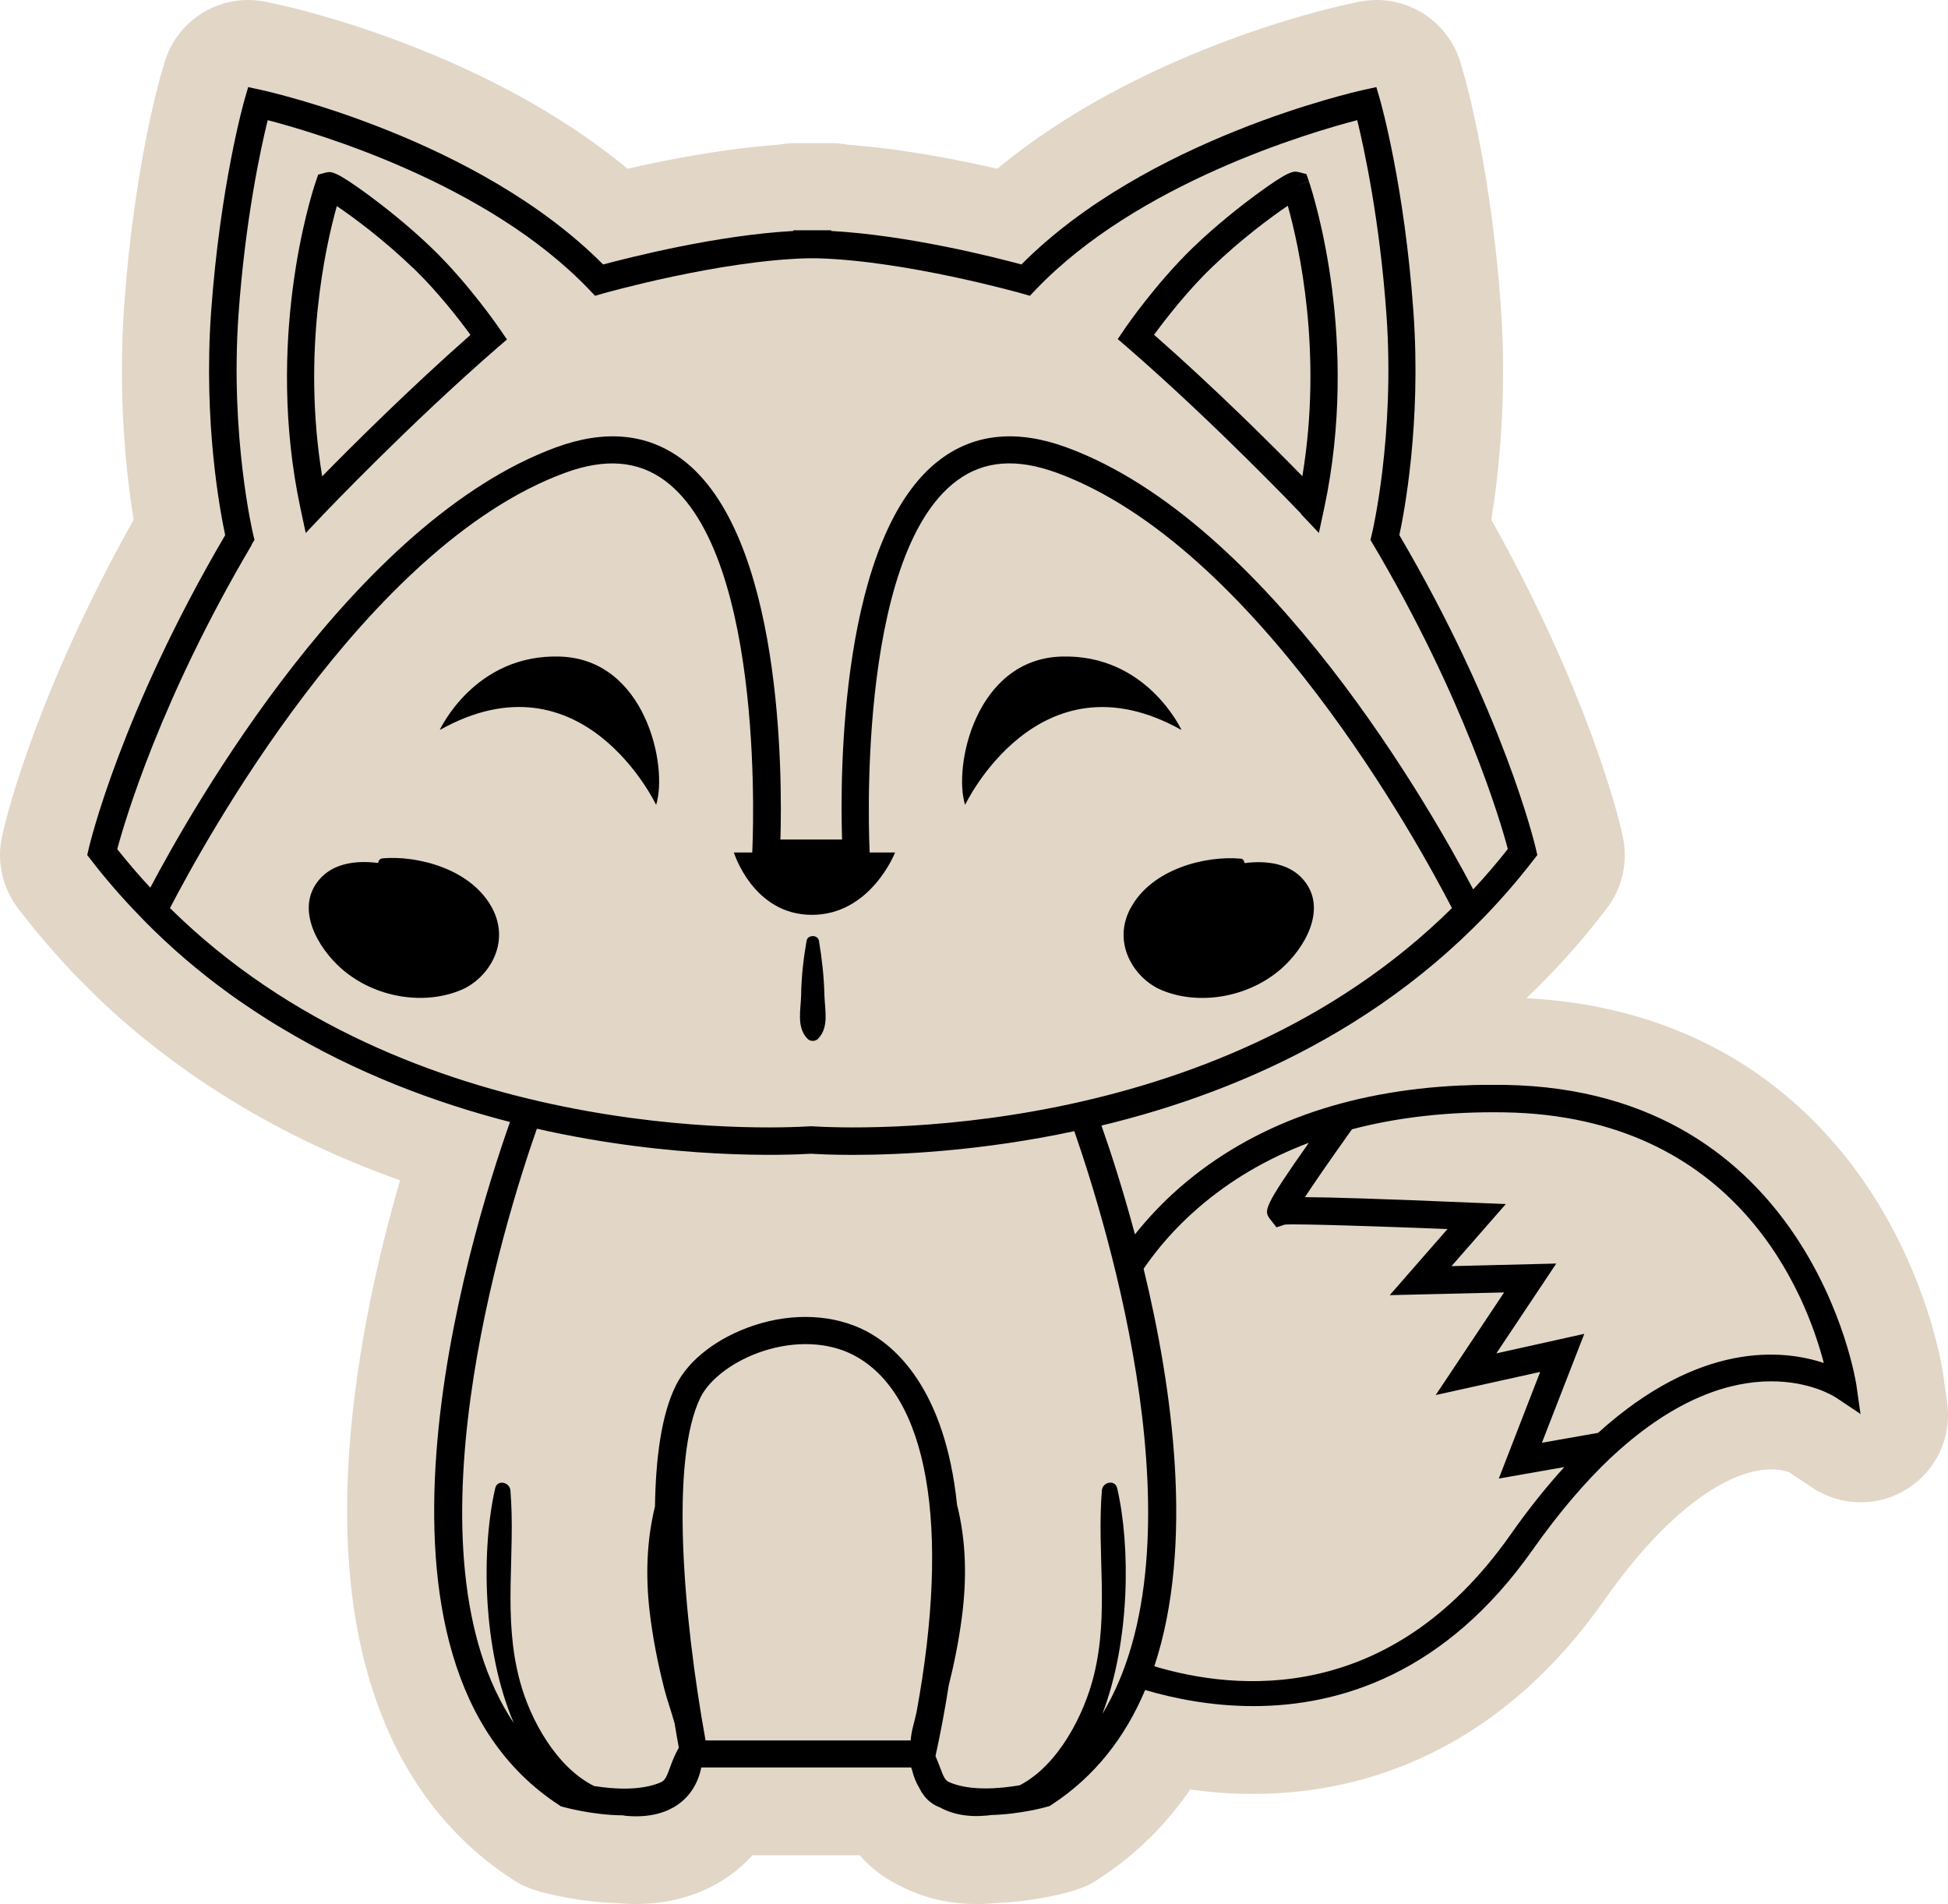 <?xml version="1.0" encoding="UTF-8"?>
<svg id="Layer_2" data-name="Layer 2" xmlns="http://www.w3.org/2000/svg" viewBox="0 0 135.56 132.48">
  <g id="Layer_1-2" data-name="Layer 1">
    <g>
      <path d="m135.2,95.47c-.04-.26-.98-6.55-5.24-12.9-3.81-5.68-11-12.45-23.74-13.12,1.92-1.83,3.69-3.78,5.3-5.87l.28-.36c1.12-1.45,1.52-3.32,1.11-5.1l-.1-.44c-.23-1-2.38-9.66-9.03-21.52.51-3.14,1.11-8.56.66-14.88-.66-9.21-2.35-15.34-2.54-16.01l-.25-.86C100.88,1.76,98.46,0,95.8,0,95.37,0,94.93.05,94.49.14l-.87.19c-1.57.34-14.53,3.37-24.22,11.41-2.82-.65-6.66-1.39-10.38-1.67-.38-.07-.77-.11-1.17-.11,0,0-.01,0-.02,0h-1.26s-.33,0-.33,0c-.02,0-.04,0-.07,0-.02,0-.05,0-.07,0h-.95c-.34.02-.68.05-1.01.11-3.75.27-7.63,1.02-10.47,1.67C33.98,3.7,21.02.68,19.45.33l-.87-.19C18.14.05,17.7,0,17.27,0c-2.66,0-5.08,1.75-5.84,4.41l-.25.86c-.19.67-1.89,6.8-2.54,16.01-.45,6.32.15,11.73.66,14.88C2.63,48.04.49,56.69.26,57.68l-.1.44c-.42,1.78,0,3.65,1.11,5.1l.28.36c1.02,1.32,2.11,2.59,3.31,3.87.1.12.21.24.32.35l.48.48c.14.14.27.27.41.41l.12.12.08.08c.07.07.15.15.22.22.44.43.9.86,1.41,1.33l.07.06c.09.08.18.17.28.25.45.4.93.81,1.41,1.21.14.11.28.23.42.34.48.39.92.74,1.37,1.07.14.11.29.22.44.33l.09.07c.38.28.75.55,1.13.82.29.2.58.4.87.6.23.16.47.31.7.46.48.31.97.63,1.48.94l.07.04.18.11c3.52,2.13,7.35,3.93,11.43,5.38-1.48,5.09-3.02,11.75-3.52,18.61-1.31,17.87,5.42,26.17,11.29,29.99l.11.07c.5.33,1.06.58,1.63.75l.14.04c.44.13,2.69.74,5.36.82.02,0,.04,0,.06,0,.46.05.92.07,1.36.07,3.32,0,6.16-1.25,8.09-3.39h7.47c.93,1.07,1.97,1.73,2.84,2.14,1.58.83,3.37,1.25,5.31,1.25.44,0,.89-.02,1.35-.07.05,0,.09,0,.14-.01,2.59-.11,4.73-.69,5.14-.82l.13-.04c.58-.17,1.13-.42,1.63-.75l.12-.08c2.51-1.63,4.63-3.71,6.34-6.2,1.47.21,2.93.31,4.38.31,6.81,0,16.57-2.33,24.41-13.45,1.48-2.1,2.97-3.88,4.44-5.29.05-.04.1-.09.15-.13l.2-.19c2.46-2.27,4.89-3.52,6.84-3.52.69,0,1.13.15,1.29.22l1.57,1.05c1.02.68,2.2,1.02,3.37,1.02s2.25-.31,3.25-.94c2.03-1.28,3.12-3.63,2.77-6.01l-.3-2.11Z" style="fill: #e2d6c7; stroke-width: 0px;"/>
      <path d="m129.48,98.44l-.3-2.11c-.03-.21-3.2-20.51-24.47-20.85-.53,0-1.06,0-1.58,0-.44,0-.88.02-1.32.04-.05,0-.11,0-.16,0-7.96.37-14.52,2.74-19.52,7.07-1.24,1.08-2.27,2.19-3.15,3.29-.85-3.17-1.71-5.81-2.33-7.57,9.99-2.4,21.63-7.56,30.05-18.46l.28-.36-.1-.44c-.09-.39-2.27-9.5-9.5-21.82.34-1.58,1.53-7.8.98-15.53-.62-8.75-2.26-14.53-2.33-14.78l-.25-.86-.87.19c-.62.14-15.14,3.4-23.83,12.15-1.84-.5-7.91-2.04-13.24-2.33v-.05h-1.3s-.38,0-.38,0h-.95v.05c-5.33.29-11.39,1.84-13.24,2.33-8.7-8.76-23.21-12.02-23.83-12.15l-.87-.19-.25.86c-.07.24-1.7,6.03-2.33,14.78-.55,7.73.64,13.95.98,15.53-7.23,12.32-9.41,21.43-9.5,21.82l-.1.44.28.36c1.01,1.31,2.07,2.53,3.17,3.67h0s.48.5.48.5c.15.16.31.31.46.46.09.09.18.18.27.27.41.4.83.79,1.25,1.17.1.09.2.18.3.27.41.37.83.72,1.25,1.07.12.1.25.2.37.3.4.33.8.64,1.21.95.16.12.32.24.47.35.33.25.67.49,1,.72.26.18.52.36.78.53.21.14.41.28.62.41.44.29.88.57,1.33.84.07.04.15.09.22.13,5.28,3.19,10.82,5.25,15.96,6.57-2.88,8.15-11.93,37.54,3.42,47.53l.12.08.14.04c.12.03,2.02.57,4.16.59.06,0,.12.02.18.03,2.98.29,4.84-1.12,5.29-3.36h14.6c.03.06.05.12.07.18.11.46.28.88.51,1.26.26.52.64,1.01,1.35,1.31,0,0,.02,0,.03,0,.87.5,2,.73,3.37.59.07,0,.13-.02.2-.03,2.06-.05,3.86-.55,3.98-.59l.14-.04.12-.08c3.07-2,5.16-4.77,6.52-7.99,2.01.59,4.61,1.12,7.53,1.12,6.03,0,13.37-2.26,19.44-10.88,1.89-2.68,3.71-4.77,5.43-6.4h.01s.2-.19.2-.19c8.84-8.14,15.16-4.19,15.42-4.02l.13.08,1.64,1.1Zm-80.72-1.24c.65-1.29,2.35-2.55,4.35-3.2,2.24-.73,4.52-.63,6.27.27,5.2,2.69,6.79,11.88,4.4,24.86-.08.34-.16.68-.25,1.02-.08.32-.13.63-.16.94h-14.27c-1.54-8.5-2.5-19.56-.34-23.89Zm28.98,6.34c-.14-.63-1.01-.43-1.06.14-.36,4.36.52,8.53-.56,12.89-.67,2.71-2.46,6.24-5.16,7.64-1.36.23-3.42.42-4.89-.21-.3-.13-.4-.36-.66-1.05-.09-.24-.19-.5-.31-.77.38-1.73.68-3.37.92-4.91.39-1.55.7-3.12.91-4.71.36-2.72.31-5.32-.33-7.87-.84-8.11-4.35-11.07-6.36-12.1-2.19-1.13-5.01-1.28-7.73-.39-2.53.83-4.57,2.38-5.46,4.16-1.03,2.05-1.42,5.11-1.47,8.45-.58,2.38-.66,4.8-.37,7.33.21,1.78.56,3.55,1,5.29.18.74.5,1.61.74,2.49.1.63.2,1.19.29,1.67-.29.5-.46.96-.61,1.37-.25.69-.36.92-.66,1.05-1.38.59-3.28.47-4.63.25-2.63-1.31-4.44-4.63-5.15-7.26-1.23-4.51-.3-8.79-.67-13.31-.05-.57-.92-.78-1.06-.14-.96,4.17-.92,11.18,1.3,16.34-7.87-11.73-.71-34.77,1.6-41.36,9.55,2.16,17.4,1.84,19.08,1.74.49.03,1.49.08,2.9.08,3.33,0,8.95-.27,15.42-1.65,2.32,6.67,9.1,28.73,1.95,40.55,1.95-5.09,1.96-11.69,1.04-15.69ZM17.51,37.89l.2-.33-.09-.37c-.02-.07-1.62-6.85-1.02-15.33.47-6.6,1.55-11.57,2.03-13.5,3.34.87,15.31,4.38,22.38,11.8l.4.42.55-.16c.08-.02,8.07-2.29,14.24-2.45h.21s.14,0,.14,0h.05s.28,0,.28,0c6.17.17,14.16,2.43,14.24,2.45l.55.16.4-.42c7.07-7.41,19.03-10.93,22.38-11.8.47,1.94,1.56,6.9,2.03,13.5.61,8.49-1,15.27-1.02,15.33l-.09.38.2.33c6.34,10.72,8.84,19.2,9.36,21.17-.78.99-1.58,1.92-2.41,2.81-2.82-5.36-14.21-25.58-28.29-30.75-3.4-1.25-6.35-.98-8.75.8-7.06,5.22-7.02,22.12-6.88,26.48h-4.29c.13-4.36.17-21.25-6.88-26.48-2.41-1.78-5.35-2.05-8.75-.8-13.97,5.14-25.29,25.08-28.22,30.63-.79-.85-1.55-1.74-2.3-2.68.53-1.97,3.01-10.43,9.36-21.17Zm38.99,40.47h-.06s-.06,0-.06,0c-2.83.18-27.93,1.25-44.55-15.18,2.31-4.46,13.63-25.19,27.48-30.28,2.8-1.03,5.08-.85,6.96.54,7.13,5.28,6.09,25.64,6.08,25.85v.02h-1.28s1.33,4.34,5.43,4.34,5.79-4.34,5.79-4.34h-1.77v-.02c-.01-.21-1.06-20.56,6.07-25.85,1.89-1.4,4.16-1.57,6.97-.54,13.85,5.09,25.18,25.82,27.48,30.28-16.62,16.43-41.72,15.36-44.55,15.18Zm23.09,9.9c.96-1.39,2.19-2.84,3.79-4.22,2.23-1.93,4.8-3.44,7.7-4.53-3.23,4.58-3.12,4.73-2.69,5.32l.44.56.58-.19c.85-.07,6.73.13,11.32.31l-4.02,4.6,7.96-.19-4.76,7.14,7.27-1.61-2.88,7.42,4.56-.8c-1.23,1.35-2.49,2.91-3.77,4.74-8.38,11.89-19.1,10.82-24.76,9.12,2.79-8.44,1.27-19.35-.74-27.63Zm47.33,6.57c-2.82-.94-8.61-1.56-15.71,4.86l-3.91.69,2.95-7.58-6.12,1.36,4.17-6.25-7.29.18,3.78-4.32-1.98-.08c-6.8-.29-10.24-.39-12-.4.56-.86,1.55-2.3,3.27-4.72,3.22-.85,6.79-1.24,10.6-1.18,16.24.26,21.01,12.72,22.24,17.45Z" style="stroke-width: 0px;"/>
      <path d="m90.54,35.77l1.24,1.31.38-1.77c2.46-11.59-.7-21.58-1.07-22.68l-.9.29.9-.3-.18-.51-.51-.13c-.38-.09-.65-.16-3.04,1.6-.89.66-2.65,2.01-4.37,3.67-2.56,2.48-4.65,5.51-4.73,5.64l-.48.7.64.55c6.14,5.32,12.06,11.54,12.12,11.6Zm-.92-21.44c.78,2.79,2.44,10.19,1.01,18.8-1.99-2.04-6.05-6.09-10.32-9.84.75-1.02,2.27-3,3.99-4.66,2.01-1.94,4.15-3.53,5.31-4.31Z" style="stroke-width: 0px;"/>
      <path d="m21.28,37.08l1.24-1.31c.06-.06,5.98-6.28,12.12-11.6l.64-.55-.48-.7c-.09-.13-2.17-3.17-4.73-5.64-1.72-1.66-3.48-3.01-4.37-3.67-2.39-1.76-2.66-1.69-3.04-1.6l-.52.14-.17.5c-.37,1.1-3.53,11.09-1.07,22.68l.38,1.77Zm7.47-18.44c1.72,1.66,3.25,3.64,3.99,4.66-4.26,3.75-8.32,7.8-10.32,9.84-1.42-8.6.23-16,1.02-18.8,1.16.78,3.29,2.36,5.31,4.31Z" style="stroke-width: 0px;"/>
      <path d="m82.22,50.79s-2.42-5.3-8.37-5.11c-5.95.19-7.53,7.62-6.69,10.32,0,0,5.11-10.78,15.06-5.21Z" style="stroke-width: 0px;"/>
      <path d="m45.66,56c.84-2.7-.74-10.13-6.69-10.32-5.95-.19-8.37,5.11-8.37,5.11,9.95-5.58,15.06,5.21,15.06,5.21Z" style="stroke-width: 0px;"/>
      <path d="m78.67,63.19c-1.31,2.46.28,4.9,2.15,5.69,2.56,1.08,5.99.56,8.32-1.46,1.65-1.44,3.25-4.17,1.6-6.17-.97-1.17-2.56-1.4-4.13-1.2-.03-.16-.11-.3-.28-.31-2.4-.22-6.19.69-7.66,3.46Z" style="stroke-width: 0px;"/>
      <path d="m26.59,59.73c-.16.01-.25.15-.28.31-1.58-.2-3.17.03-4.13,1.2-1.65,2-.05,4.73,1.6,6.17,2.33,2.03,5.75,2.55,8.32,1.46,1.87-.79,3.46-3.23,2.15-5.69-1.48-2.77-5.27-3.68-7.66-3.46Z" style="stroke-width: 0px;"/>
      <path d="m56.93,72.27c.78-.81.47-1.99.44-3.05-.03-1.28-.17-2.51-.38-3.77-.07-.43-.79-.43-.86,0-.22,1.26-.36,2.49-.38,3.77-.02,1.05-.34,2.24.44,3.05.19.2.55.2.74,0Z" style="stroke-width: 0px;"/>
    </g>
  </g>
</svg>